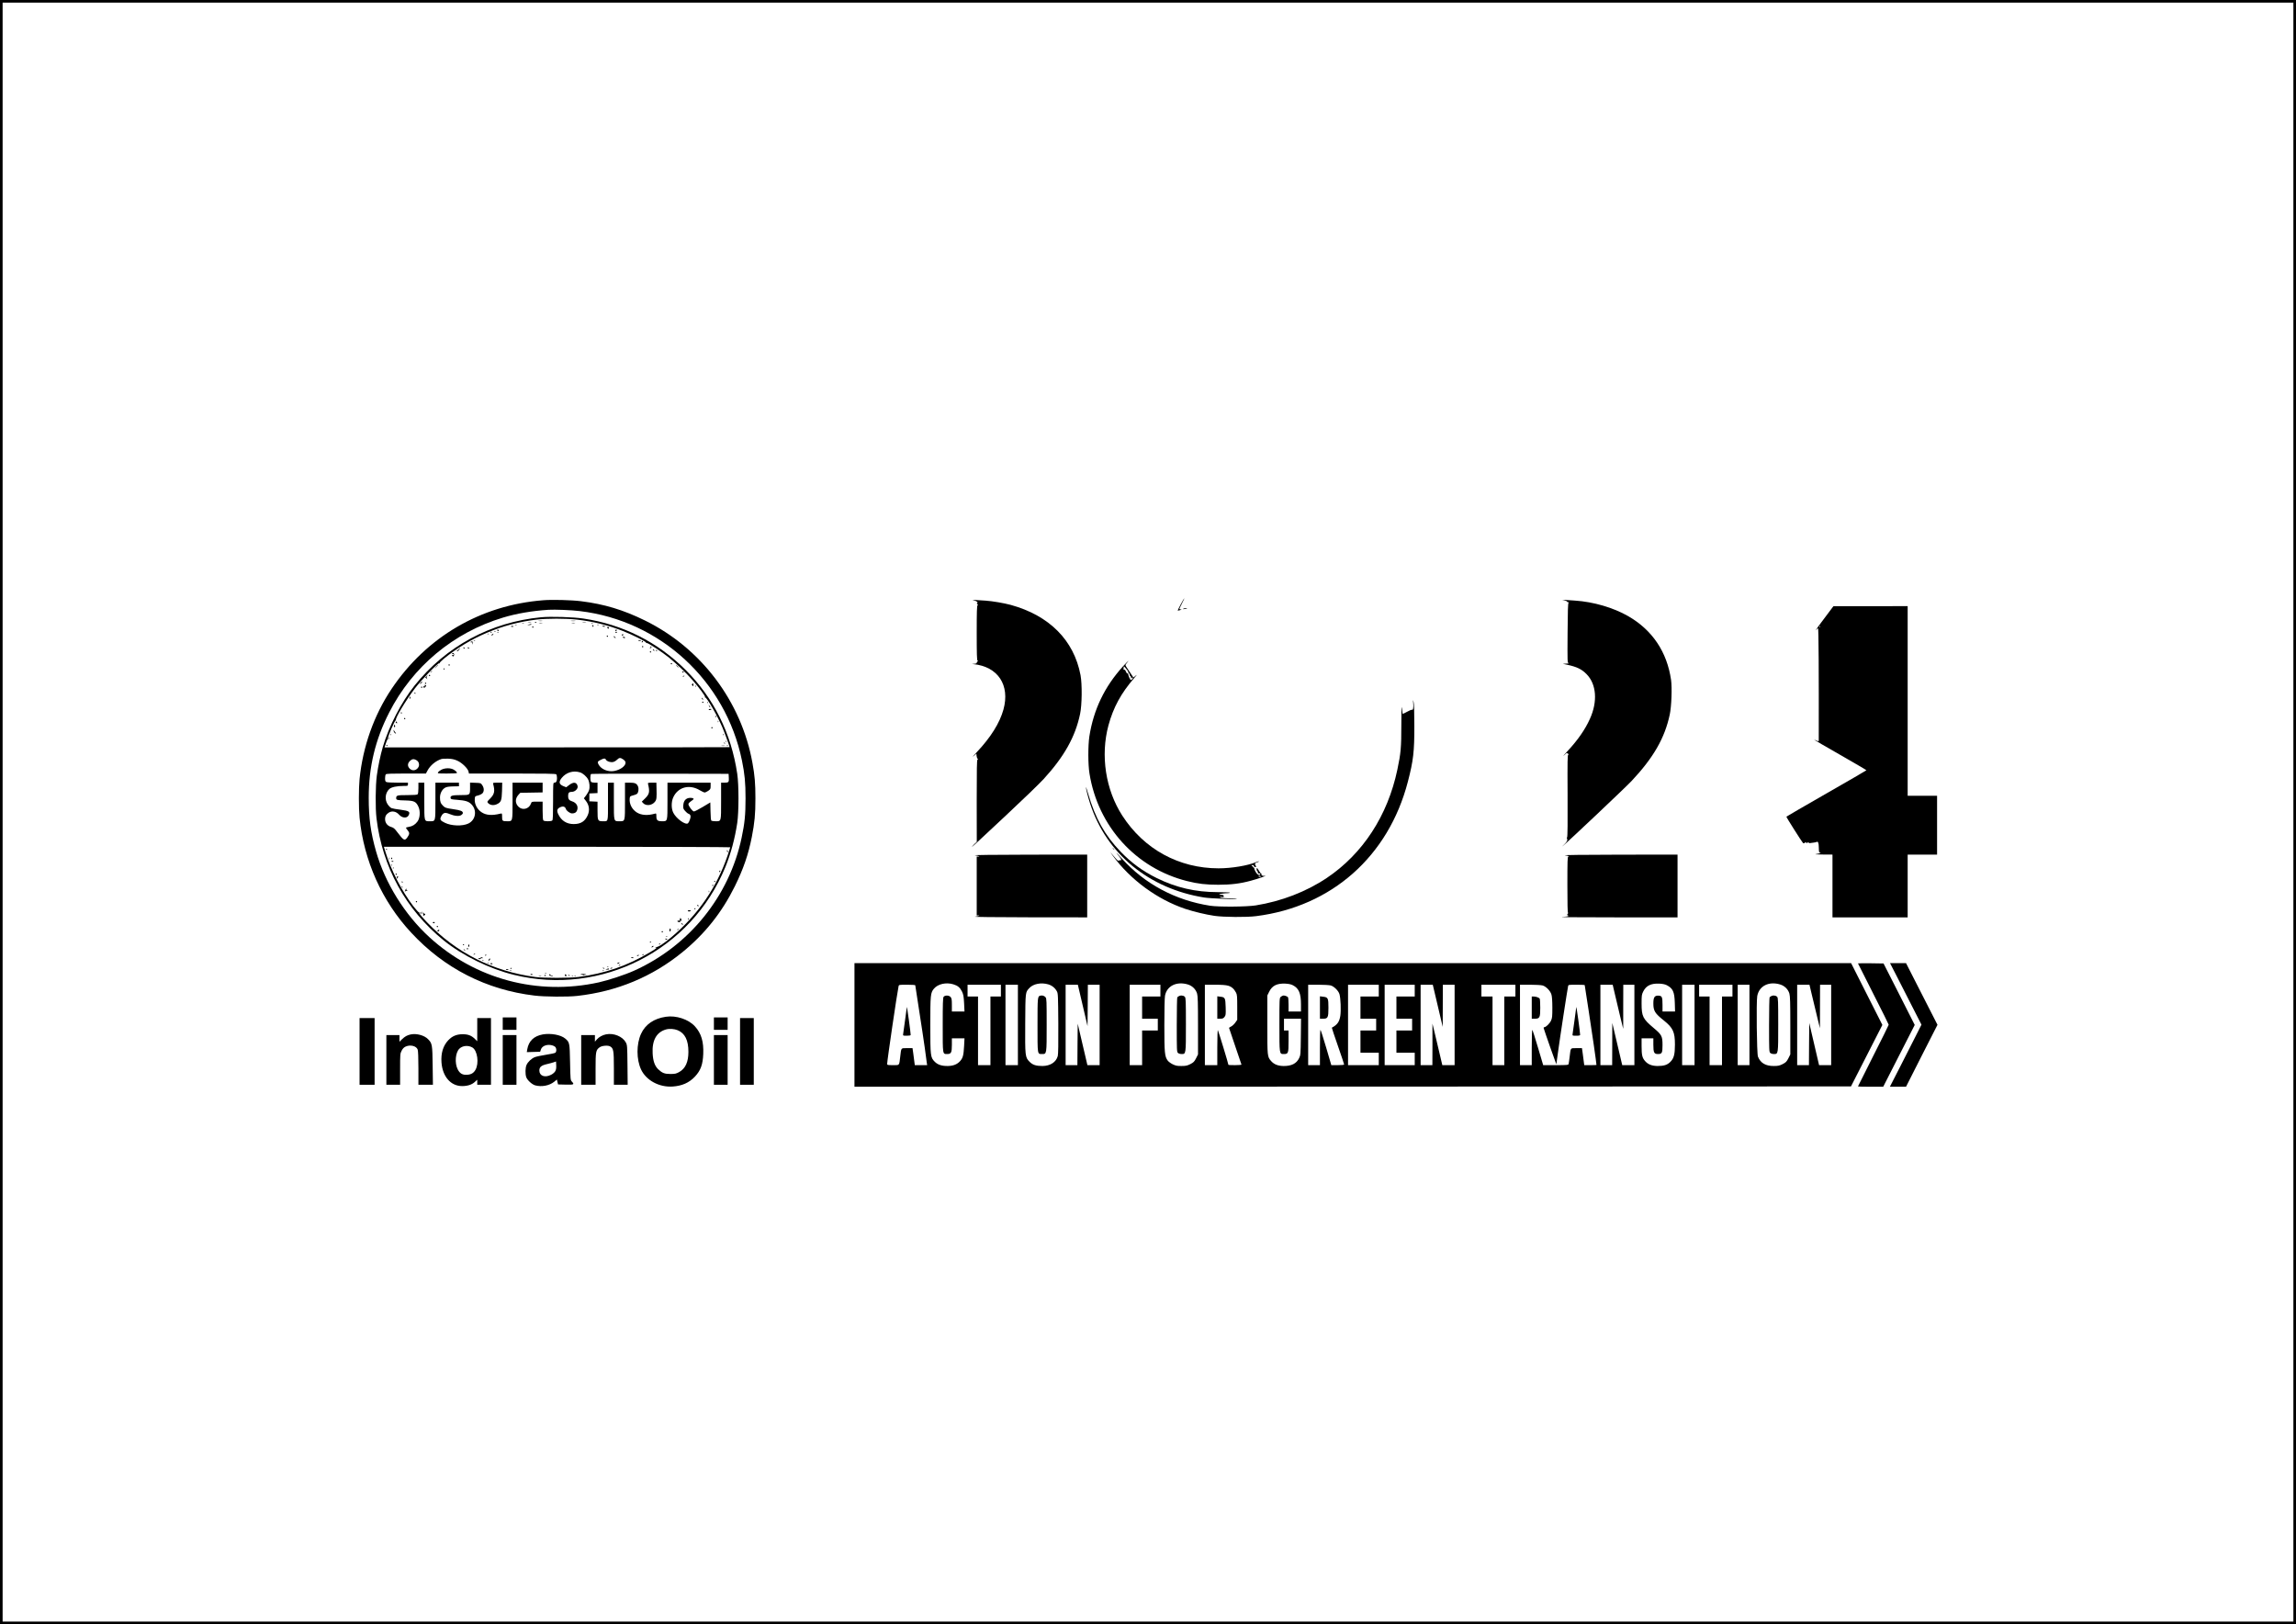 <?xml version="1.0" standalone="no"?>
<!DOCTYPE svg PUBLIC "-//W3C//DTD SVG 20010904//EN"
 "http://www.w3.org/TR/2001/REC-SVG-20010904/DTD/svg10.dtd">
<svg version="1.0" xmlns="http://www.w3.org/2000/svg"
 width="3512pt" height="2484pt" viewBox="0 0 3512 2484"
 preserveAspectRatio="xMidYMid meet">

<g transform="translate(0,2484) scale(0.1,-0.1)"
fill="#000000" stroke="none">
<path d="M0 12420 l0 -12420 17560 0 17560 0 0 12420 0 12420 -17560 0 -17560
0 0 -12420z m35080 0 l0 -12380 -17520 0 -17520 0 0 12380 0 12380 17520 0
17520 0 0 -12380z"/>
<path d="M18061 15598 c-27 -51 -48 -94 -47 -96 2 -2 19 1 37 7 26 7 28 9 12
10 -13 1 -23 4 -23 9 0 4 18 42 40 85 22 42 38 77 35 77 -2 0 -27 -41 -54 -92z"/>
<path d="M8308 15660 c-954 -75 -1784 -560 -2318 -1355 -270 -402 -440 -883
-490 -1380 -14 -141 -14 -448 0 -590 65 -658 343 -1279 790 -1759 506 -546
1150 -874 1885 -962 157 -19 506 -22 655 -5 607 68 1147 292 1610 670 343 280
602 606 800 1006 130 263 207 486 260 755 43 222 55 344 55 590 0 229 -10 349
-46 545 -171 941 -785 1753 -1643 2175 -331 163 -624 251 -977 295 -152 19
-441 26 -581 15z m562 -166 c1229 -146 2230 -1068 2479 -2285 42 -205 55 -336
55 -579 0 -252 -13 -381 -60 -602 -189 -895 -802 -1654 -1644 -2033 -134 -61
-392 -146 -540 -179 -936 -206 -1889 48 -2592 691 -378 346 -677 827 -816
1313 -82 288 -112 506 -112 819 0 470 100 888 313 1304 358 702 981 1222 1742
1452 206 62 439 102 695 119 95 6 350 -4 480 -20z"/>
<path d="M8277 15400 c-773 -75 -1453 -442 -1936 -1045 -202 -253 -393 -622
-486 -941 -37 -127 -71 -290 -91 -434 -21 -155 -24 -498 -5 -655 88 -743 447
-1395 1025 -1865 289 -234 702 -437 1077 -529 1337 -327 2714 375 3234 1648
85 208 146 437 182 676 25 170 25 582 0 750 -92 622 -361 1162 -791 1591 -428
426 -960 694 -1561 784 -158 24 -500 34 -648 20z m547 -36 c249 -28 477 -85
706 -175 153 -61 356 -163 353 -178 -2 -5 3 -8 10 -5 16 6 238 -140 341 -224
113 -91 268 -240 353 -337 115 -131 205 -253 197 -267 -4 -6 -3 -8 2 -5 20 12
188 -279 264 -458 34 -80 110 -288 110 -302 0 -2 -1188 -3 -2639 -3 l-2639 0
21 64 c11 36 24 63 29 60 4 -3 5 2 2 10 -8 20 106 287 119 279 6 -3 7 -1 3 5
-15 24 150 299 289 482 95 125 353 393 372 386 8 -3 11 -2 8 3 -3 5 27 36 67
69 401 327 893 534 1413 596 165 19 447 19 619 0z m707 -2137 c19 -12 35 -32
37 -44 8 -53 -73 -115 -172 -134 -98 -18 -203 27 -242 102 -18 36 -14 44 36
69 49 25 67 25 79 1 14 -25 67 -43 108 -35 18 3 45 19 60 34 35 34 51 36 94 7z
m-2533 -22 c71 -32 159 -119 169 -166 l6 -29 661 0 c502 0 665 -3 674 -12 7
-7 12 -33 12 -58 0 -49 -13 -70 -42 -70 -17 0 -18 -17 -18 -283 0 -207 -3
-286 -12 -295 -16 -16 -120 -16 -136 0 -8 8 -12 56 -12 150 l0 138 -84 0 c-84
0 -84 0 -94 -29 -29 -83 -129 -109 -190 -50 -54 53 -55 123 -3 182 l29 32 171
3 171 3 0 75 0 74 -230 0 -230 0 0 -279 c0 -319 2 -311 -80 -311 -75 0 -80 4
-80 67 0 55 0 55 -27 49 -126 -31 -214 -25 -283 19 -70 44 -114 127 -108 205
3 42 4 43 53 55 27 7 57 23 67 35 25 30 23 80 -5 121 -22 34 -24 34 -105 37
l-82 3 0 -76 c0 -116 2 -115 -143 -115 -131 0 -162 -9 -155 -46 3 -17 15 -20
98 -26 129 -10 176 -24 220 -68 91 -91 67 -241 -46 -295 -92 -43 -258 -38
-360 12 -73 35 -81 52 -52 104 29 52 56 58 126 29 74 -31 144 -37 177 -16 14
9 25 23 25 31 0 30 -32 43 -149 60 -109 16 -123 21 -152 49 -39 38 -49 64 -49
129 0 63 31 123 77 149 23 14 55 19 122 21 l91 2 0 28 0 27 -180 0 -180 0 0
-279 c0 -322 3 -311 -85 -311 -88 0 -85 -11 -85 311 l0 279 -45 0 -45 0 0 -83
c0 -51 -5 -88 -12 -95 -8 -8 -58 -12 -158 -12 -155 0 -170 -4 -170 -47 0 -28
14 -32 150 -35 124 -4 154 -18 190 -95 32 -69 25 -176 -15 -228 -35 -47 -78
-73 -132 -81 -24 -3 -43 -10 -43 -14 0 -5 11 -22 25 -38 32 -38 31 -57 -1
-104 -44 -63 -56 -57 -156 74 -38 52 -59 70 -87 78 -65 18 -101 63 -101 125 1
44 15 69 57 97 49 31 113 19 158 -32 46 -52 119 -58 144 -11 30 56 10 70 -120
87 -63 7 -126 19 -141 25 -15 6 -41 32 -58 57 -49 74 -38 176 25 235 32 29
114 47 218 47 65 0 67 1 67 25 l0 25 -156 0 c-88 0 -164 4 -175 10 -15 8 -19
21 -19 58 0 27 5 53 12 60 9 9 92 12 313 12 l300 0 24 45 c41 78 125 148 211
176 14 5 61 7 105 6 62 -3 94 -10 143 -32z m-635 13 c32 -17 46 -39 47 -74 0
-43 -42 -84 -85 -84 -22 0 -41 9 -59 26 -35 36 -34 77 3 115 31 31 59 36 94
17z m2508 -190 c44 -13 101 -63 125 -109 22 -43 29 -120 14 -163 -6 -20 -27
-57 -45 -81 l-34 -44 29 -37 c53 -66 64 -148 29 -224 -42 -93 -106 -133 -214
-133 -107 0 -188 51 -235 149 -28 56 -19 87 30 109 42 19 74 10 85 -25 10 -31
63 -70 96 -70 42 0 65 15 77 49 21 60 -11 115 -78 136 -44 13 -60 35 -60 80 0
50 13 65 58 65 48 0 97 49 87 88 -14 61 -62 67 -128 17 l-46 -35 -41 16 c-68
27 -77 65 -30 124 68 86 177 120 281 88z m2277 -82 c4 -69 -2 -76 -70 -76
l-48 0 0 -279 c0 -321 3 -311 -83 -311 -29 0 -57 4 -64 8 -9 5 -13 50 -15 144
l-3 136 -115 -69 c-63 -38 -124 -69 -135 -69 -22 0 -85 83 -85 113 0 9 18 29
40 43 22 15 40 30 40 35 0 13 -40 21 -74 15 -50 -10 -79 -46 -84 -109 -4 -49
-1 -57 28 -90 17 -20 40 -39 51 -42 33 -11 40 -38 23 -88 -8 -25 -22 -51 -30
-58 -38 -31 -178 69 -225 161 -32 63 -32 166 -1 235 72 158 246 205 405 110
32 -19 66 -35 75 -35 10 0 34 11 55 25 34 24 37 29 37 75 l0 50 -330 0 -330 0
0 -279 c0 -322 3 -311 -85 -311 -68 0 -85 16 -85 77 0 42 -2 45 -22 39 -112
-32 -208 -25 -278 19 -72 46 -115 128 -108 209 3 37 5 39 50 51 26 6 54 17 62
24 22 19 30 76 16 112 -20 47 -46 59 -127 59 l-73 0 0 -279 c0 -322 3 -311
-85 -311 -88 0 -85 -11 -85 311 l0 279 -45 0 -45 0 0 -289 c0 -325 6 -301 -80
-301 -76 0 -80 8 -80 165 l0 134 -62 3 -63 3 0 60 0 60 63 3 62 3 0 79 0 80
-43 0 c-24 0 -48 5 -55 12 -16 16 -16 115 1 121 6 3 482 5 1057 4 l1045 -2 3
-59z m22 -1064 c0 -4 -18 -59 -39 -122 -169 -496 -456 -912 -866 -1257 -119
-99 -200 -151 -231 -147 -27 3 -27 3 -4 -4 23 -7 15 -14 -85 -74 -345 -207
-692 -327 -1095 -379 -133 -18 -532 -18 -660 -1 -651 87 -1212 370 -1660 839
-68 71 -119 132 -116 140 3 7 0 12 -6 10 -6 -1 -44 41 -85 93 -175 228 -342
552 -426 828 l-25 82 2649 0 c1457 0 2649 -4 2649 -8z"/>
<path d="M8243 15343 c15 -2 37 -2 50 0 12 2 0 4 -28 4 -27 0 -38 -2 -22 -4z"/>
<path d="M8738 15343 c18 -2 45 -2 60 0 15 2 0 4 -33 4 -33 0 -45 -2 -27 -4z"/>
<path d="M8078 15323 c12 -2 32 -2 45 0 12 2 2 4 -23 4 -25 0 -35 -2 -22 -4z"/>
<path d="M8180 15326 c0 -2 7 -7 16 -10 8 -3 12 -2 9 4 -6 10 -25 14 -25 6z"/>
<path d="M8913 15323 c15 -2 37 -2 50 0 12 2 0 4 -28 4 -27 0 -38 -2 -22 -4z"/>
<path d="M7988 15303 c6 -2 18 -2 25 0 6 3 1 5 -13 5 -14 0 -19 -2 -12 -5z"/>
<path d="M8248 15303 c12 -2 32 -2 45 0 12 2 2 4 -23 4 -25 0 -35 -2 -22 -4z"/>
<path d="M8748 15303 c12 -2 32 -2 45 0 12 2 2 4 -23 4 -25 0 -35 -2 -22 -4z"/>
<path d="M9048 15303 c7 -3 16 -2 19 1 4 3 -2 6 -13 5 -11 0 -14 -3 -6 -6z"/>
<path d="M8095 15290 l-30 -8 27 -1 c15 0 30 4 33 9 3 6 5 9 3 9 -2 -1 -16 -5
-33 -9z"/>
<path d="M7878 15283 c6 -2 18 -2 25 0 6 3 1 5 -13 5 -14 0 -19 -2 -12 -5z"/>
<path d="M9138 15283 c7 -3 16 -2 19 1 4 3 -2 6 -13 5 -11 0 -14 -3 -6 -6z"/>
<path d="M9058 15273 c6 -2 9 -10 6 -15 -4 -7 -2 -8 4 -4 18 11 14 26 -5 25
-11 0 -13 -3 -5 -6z"/>
<path d="M7816 15259 c2 -4 13 -7 24 -6 10 1 17 4 14 8 -2 4 -13 7 -24 6 -10
-1 -17 -4 -14 -8z"/>
<path d="M9214 15263 c10 -10 46 -11 40 -1 -3 4 -15 8 -26 8 -12 0 -18 -3 -14
-7z"/>
<path d="M8140 15250 c0 -5 5 -10 10 -10 6 0 10 5 10 10 0 6 -4 10 -10 10 -5
0 -10 -4 -10 -10z"/>
<path d="M9286 15243 c5 -5 12 -12 15 -16 3 -5 9 -2 12 7 5 12 0 16 -15 16
-12 0 -17 -3 -12 -7z"/>
<path d="M7605 15200 c3 -5 10 -10 16 -10 5 0 9 5 9 10 0 6 -7 10 -16 10 -8 0
-12 -4 -9 -10z"/>
<path d="M9410 15200 c0 -5 4 -10 9 -10 6 0 13 5 16 10 3 6 -1 10 -9 10 -9 0
-16 -4 -16 -10z"/>
<path d="M7558 15183 c6 -2 18 -2 25 0 6 3 1 5 -13 5 -14 0 -19 -2 -12 -5z"/>
<path d="M7505 15170 c3 -5 8 -10 11 -10 2 0 4 5 4 10 0 6 -5 10 -11 10 -5 0
-7 -4 -4 -10z"/>
<path d="M9415 15170 c-3 -5 1 -10 10 -10 9 0 13 5 10 10 -3 6 -8 10 -10 10
-2 0 -7 -4 -10 -10z"/>
<path d="M7608 15163 c7 -3 16 -2 19 1 4 3 -2 6 -13 5 -11 0 -14 -3 -6 -6z"/>
<path d="M7458 15143 c7 -3 16 -2 19 1 4 3 -2 6 -13 5 -11 0 -14 -3 -6 -6z"/>
<path d="M7526 15137 c-16 -12 -16 -14 -3 -14 9 0 18 6 21 14 3 7 4 13 3 13
-2 0 -11 -6 -21 -13z"/>
<path d="M9510 15130 c0 -5 4 -10 9 -10 6 0 13 5 16 10 3 6 -1 10 -9 10 -9 0
-16 -4 -16 -10z"/>
<path d="M9280 15110 c0 -5 5 -10 10 -10 6 0 10 5 10 10 0 6 -4 10 -10 10 -5
0 -10 -4 -10 -10z"/>
<path d="M9394 15095 c8 -8 18 -15 22 -15 3 0 1 7 -6 15 -7 8 -17 15 -22 15
-5 0 -3 -7 6 -15z"/>
<path d="M9530 15090 c19 -13 30 -13 30 0 0 6 -10 10 -22 10 -19 0 -20 -2 -8
-10z"/>
<path d="M7248 15043 c7 -3 16 -2 19 1 4 3 -2 6 -13 5 -11 0 -14 -3 -6 -6z"/>
<path d="M9760 15046 c0 -2 11 -6 25 -8 13 -3 22 -1 19 3 -5 9 -44 13 -44 5z"/>
<path d="M9817 15026 c-4 -10 -1 -13 8 -9 8 3 12 9 9 14 -7 12 -11 11 -17 -5z"/>
<path d="M7200 15020 c0 -5 7 -7 16 -3 13 5 15 1 10 -18 -6 -20 -5 -21 4 -6 6
9 8 22 5 27 -8 13 -35 13 -35 0z"/>
<path d="M9820 14950 c0 -5 5 -10 10 -10 6 0 10 5 10 10 0 6 -4 10 -10 10 -5
0 -10 -4 -10 -10z"/>
<path d="M9954 14952 c3 -5 0 -12 -6 -15 -7 -2 -10 -7 -7 -11 3 -4 12 0 18 8
9 11 9 16 0 22 -7 4 -9 3 -5 -4z"/>
<path d="M7084 14938 c3 -15 26 -23 26 -8 0 6 -4 9 -9 6 -5 -4 -12 -1 -14 4
-3 6 -4 5 -3 -2z"/>
<path d="M7155 14930 c3 -5 11 -10 16 -10 6 0 7 5 4 10 -3 6 -11 10 -16 10 -6
0 -7 -4 -4 -10z"/>
<path d="M7017 14910 c-8 -11 -17 -17 -20 -13 -4 3 -7 1 -7 -5 0 -20 17 -13
34 13 19 30 13 34 -7 5z"/>
<path d="M9992 14896 c7 -8 15 -12 17 -11 5 6 -10 25 -20 25 -5 0 -4 -6 3 -14z"/>
<path d="M10035 14890 c3 -5 8 -10 11 -10 2 0 4 5 4 10 0 6 -5 10 -11 10 -5 0
-7 -4 -4 -10z"/>
<path d="M9940 14870 c0 -5 5 -10 10 -10 6 0 10 5 10 10 0 6 -4 10 -10 10 -5
0 -10 -4 -10 -10z"/>
<path d="M6920 14850 c-13 -8 -12 -10 3 -10 9 0 17 -5 17 -11 0 -6 -7 -9 -14
-6 -10 4 -13 1 -9 -9 7 -19 19 -18 27 2 9 24 -6 45 -24 34z"/>
<path d="M10260 14690 c0 -5 5 -10 10 -10 6 0 10 5 10 10 0 6 -4 10 -10 10 -5
0 -10 -4 -10 -10z"/>
<path d="M6860 14670 c0 -5 5 -10 10 -10 6 0 10 5 10 10 0 6 -4 10 -10 10 -5
0 -10 -4 -10 -10z"/>
<path d="M6669 14643 l-24 -28 28 24 c15 14 27 26 27 28 0 8 -8 1 -31 -24z"/>
<path d="M10355 14650 c10 -11 20 -20 23 -20 3 0 -3 9 -13 20 -10 11 -20 20
-23 20 -3 0 3 -9 13 -20z"/>
<path d="M6785 14610 c-3 -5 -1 -10 4 -10 6 0 11 5 11 10 0 6 -2 10 -4 10 -3
0 -8 -4 -11 -10z"/>
<path d="M6589 14563 c-13 -16 -12 -17 4 -4 16 13 21 21 13 21 -2 0 -10 -8
-17 -17z"/>
<path d="M10435 14560 c4 -6 11 -8 16 -5 14 9 11 15 -7 15 -8 0 -12 -5 -9 -10z"/>
<path d="M6560 14510 c0 -5 5 -10 10 -10 6 0 10 5 10 10 0 6 -4 10 -10 10 -5
0 -10 -4 -10 -10z"/>
<path d="M6514 14488 c-10 -13 -15 -20 -10 -16 5 4 15 0 23 -10 13 -15 13 -15
4 4 -7 15 -7 24 1 32 7 7 10 12 7 12 -3 0 -14 -10 -25 -22z"/>
<path d="M10450 14500 c-9 -6 -10 -10 -3 -10 6 0 15 5 18 10 8 12 4 12 -15 0z"/>
<path d="M6435 14400 c-10 -11 -15 -20 -11 -20 11 0 39 30 34 36 -3 2 -13 -5
-23 -16z"/>
<path d="M6500 14390 c0 -5 5 -10 10 -10 6 0 10 5 10 10 0 6 -4 10 -10 10 -5
0 -10 -4 -10 -10z"/>
<path d="M10591 14381 c-12 -8 -12 -11 1 -25 14 -14 16 -13 14 9 0 14 -1 25
-1 25 0 0 -6 -4 -14 -9z"/>
<path d="M6497 14353 c5 -12 2 -15 -10 -10 -11 4 -14 2 -10 -9 7 -18 11 -18
29 0 18 18 18 22 0 29 -11 4 -13 1 -9 -10z"/>
<path d="M10641 14344 c0 -11 3 -14 6 -6 3 7 2 16 -1 19 -3 4 -6 -2 -5 -13z"/>
<path d="M6440 14330 c0 -5 5 -10 10 -10 6 0 10 5 10 10 0 6 -4 10 -10 10 -5
0 -10 -4 -10 -10z"/>
<path d="M6340 14240 c0 -5 5 -10 11 -10 5 0 7 5 4 10 -3 6 -8 10 -11 10 -2 0
-4 -4 -4 -10z"/>
<path d="M6266 14174 c-4 -9 -4 -19 -1 -22 2 -3 7 3 11 12 4 9 4 19 1 22 -2 3
-7 -3 -11 -12z"/>
<path d="M10736 14155 c4 -8 11 -15 16 -15 6 0 5 6 -2 15 -7 8 -14 15 -16 15
-2 0 -1 -7 2 -15z"/>
<path d="M10740 14100 c0 -5 5 -10 10 -10 6 0 10 5 10 10 0 6 -4 10 -10 10 -5
0 -10 -4 -10 -10z"/>
<path d="M10821 14094 c0 -11 3 -14 6 -6 3 7 2 16 -1 19 -3 4 -6 -2 -5 -13z"/>
<path d="M10843 14051 c1 -14 9 -26 17 -28 10 -3 11 -2 4 4 -7 4 -14 17 -17
28 -5 16 -5 15 -4 -4z"/>
<path d="M10840 13989 c0 -11 21 -11 39 0 9 6 5 9 -13 9 -14 0 -26 -4 -26 -9z"/>
<path d="M6133 13935 c0 -8 4 -12 9 -9 5 3 6 10 3 15 -9 13 -12 11 -12 -6z"/>
<path d="M10940 13879 c0 -5 5 -7 10 -4 6 3 10 8 10 11 0 2 -4 4 -10 4 -5 0
-10 -5 -10 -11z"/>
<path d="M6180 13850 c0 -5 5 -10 10 -10 6 0 10 5 10 10 0 6 -4 10 -10 10 -5
0 -10 -4 -10 -10z"/>
<path d="M10981 13804 c0 -11 3 -14 6 -6 3 7 2 16 -1 19 -3 4 -6 -2 -5 -13z"/>
<path d="M6053 13795 c0 -8 7 -15 15 -15 12 0 12 3 2 15 -7 8 -13 15 -15 15
-1 0 -2 -7 -2 -15z"/>
<path d="M6027 13740 c-3 -12 0 -20 8 -20 8 0 11 8 8 20 -3 11 -7 20 -8 20 -1
0 -5 -9 -8 -20z"/>
<path d="M10880 13710 c0 -5 5 -10 10 -10 6 0 10 5 10 10 0 6 -4 10 -10 10 -5
0 -10 -4 -10 -10z"/>
<path d="M6021 13667 c-1 -10 5 -25 13 -33 21 -20 32 -17 14 4 -9 9 -18 24
-21 32 -4 12 -6 11 -6 -3z"/>
<path d="M5971 13604 c0 -11 3 -14 6 -6 3 7 2 16 -1 19 -3 4 -6 -2 -5 -13z"/>
<path d="M11061 13604 c0 -11 3 -14 6 -6 3 7 2 16 -1 19 -3 4 -6 -2 -5 -13z"/>
<path d="M5952 13550 c0 -14 2 -19 5 -12 2 6 2 18 0 25 -3 6 -5 1 -5 -13z"/>
<path d="M11102 13500 c0 -14 2 -19 5 -12 2 6 2 18 0 25 -3 6 -5 1 -5 -13z"/>
<path d="M11076 13477 c3 -10 9 -15 12 -12 3 3 0 11 -7 18 -10 9 -11 8 -5 -6z"/>
<path d="M5910 13440 c0 -5 5 -10 11 -10 5 0 7 5 4 10 -3 6 -8 10 -11 10 -2 0
-4 -4 -4 -10z"/>
<path d="M11038 13433 c12 -2 32 -2 45 0 12 2 2 4 -23 4 -25 0 -35 -2 -22 -4z"/>
<path d="M11118 13433 c7 -3 16 -2 19 1 4 3 -2 6 -13 5 -11 0 -14 -3 -6 -6z"/>
<path d="M6755 13070 c-22 -11 -46 -29 -53 -40 -12 -20 -10 -20 138 -20 82 0
150 3 150 8 0 14 -16 30 -50 51 -46 28 -130 28 -185 1z"/>
<path d="M7544 12848 c29 -107 19 -154 -45 -219 -49 -48 -50 -51 -34 -70 31
-33 82 -41 131 -20 69 31 78 55 83 203 l3 128 -72 0 c-70 0 -72 -1 -66 -22z"/>
<path d="M9913 12848 c28 -118 21 -153 -45 -218 l-51 -50 22 -24 c45 -47 140
-34 182 26 23 31 25 59 21 206 l-2 82 -66 0 c-64 0 -66 -1 -61 -22z"/>
<path d="M5905 11850 c3 -5 8 -10 11 -10 2 0 4 5 4 10 0 6 -5 10 -11 10 -5 0
-7 -4 -4 -10z"/>
<path d="M11120 11826 c0 -8 4 -17 9 -20 5 -4 7 3 4 14 -6 23 -13 26 -13 6z"/>
<path d="M5952 11710 c0 -14 2 -19 5 -12 2 6 2 18 0 25 -3 6 -5 1 -5 -13z"/>
<path d="M5983 11715 c0 -8 4 -15 9 -15 4 0 8 4 8 9 0 6 -4 12 -8 15 -5 3 -9
-1 -9 -9z"/>
<path d="M5990 11670 c0 -6 7 -10 15 -10 8 0 15 2 15 4 0 2 -7 6 -15 10 -8 3
-15 1 -15 -4z"/>
<path d="M5992 11610 c0 -14 2 -19 5 -12 2 6 2 18 0 25 -3 6 -5 1 -5 -13z"/>
<path d="M6011 11564 c0 -11 3 -14 6 -6 3 7 2 16 -1 19 -3 4 -6 -2 -5 -13z"/>
<path d="M11007 11523 c-4 -3 -7 -11 -7 -17 0 -6 5 -5 12 2 6 6 9 14 7 17 -3
3 -9 2 -12 -2z"/>
<path d="M6050 11470 c0 -5 5 -10 10 -10 6 0 10 5 10 10 0 6 -4 10 -10 10 -5
0 -10 -4 -10 -10z"/>
<path d="M6070 11418 c0 -19 2 -20 10 -8 13 19 13 30 0 30 -5 0 -10 -10 -10
-22z"/>
<path d="M10925 11360 c-3 -5 -1 -10 4 -10 6 0 11 5 11 10 0 6 -2 10 -4 10 -3
0 -8 -4 -11 -10z"/>
<path d="M6145 11350 c3 -5 8 -10 11 -10 2 0 4 5 4 10 0 6 -5 10 -11 10 -5 0
-7 -4 -4 -10z"/>
<path d="M10895 11300 c-3 -5 -1 -10 4 -10 6 0 11 5 11 10 0 6 -2 10 -4 10 -3
0 -8 -4 -11 -10z"/>
<path d="M6146 11277 c3 -10 9 -15 12 -12 3 3 0 11 -7 18 -10 9 -11 8 -5 -6z"/>
<path d="M6200 11229 c-7 -11 -9 -23 -6 -27 3 -3 6 0 6 7 0 8 7 11 15 7 8 -3
15 -1 15 4 0 6 -5 10 -11 10 -5 0 -7 5 -4 10 3 6 4 10 1 10 -3 0 -10 -9 -16
-21z"/>
<path d="M10841 11204 c0 -11 3 -14 6 -6 3 7 2 16 -1 19 -3 4 -6 -2 -5 -13z"/>
<path d="M6360 11050 c0 -5 5 -10 10 -10 6 0 10 5 10 10 0 6 -4 10 -10 10 -5
0 -10 -4 -10 -10z"/>
<path d="M10665 10990 c3 -5 11 -10 16 -10 6 0 7 5 4 10 -3 6 -11 10 -16 10
-6 0 -7 -4 -4 -10z"/>
<path d="M10620 10939 c0 -5 5 -7 10 -4 6 3 10 8 10 11 0 2 -4 4 -10 4 -5 0
-10 -5 -10 -11z"/>
<path d="M10520 10910 c0 -5 9 -10 19 -10 11 0 23 5 26 10 4 6 -5 10 -19 10
-14 0 -26 -4 -26 -10z"/>
<path d="M6465 10878 c9 -15 14 -32 10 -37 -3 -6 0 -8 9 -5 8 3 17 12 20 20 3
9 1 12 -4 9 -6 -4 -20 4 -31 17 l-20 23 16 -27z"/>
<path d="M6430 10874 c0 -8 5 -12 10 -9 6 4 8 11 5 16 -9 14 -15 11 -15 -7z"/>
<path d="M10400 10780 c0 -13 -7 -20 -20 -20 -28 0 -25 -17 4 -22 19 -4 23 -1
18 10 -4 11 -1 14 10 10 11 -5 14 -1 10 18 -5 29 -22 32 -22 4z"/>
<path d="M10525 10789 c-4 -6 -5 -12 -2 -15 2 -3 7 2 10 11 7 17 1 20 -8 4z"/>
<path d="M6620 10730 c0 -5 7 -10 15 -10 8 0 15 5 15 10 0 6 -7 10 -15 10 -8
0 -15 -4 -15 -10z"/>
<path d="M10420 10716 c0 -2 7 -9 15 -16 13 -11 14 -10 9 4 -5 14 -24 23 -24
12z"/>
<path d="M6680 10670 c0 -5 5 -10 10 -10 6 0 10 5 10 10 0 6 -4 10 -10 10 -5
0 -10 -4 -10 -10z"/>
<path d="M10240 10614 c0 -14 4 -23 10 -19 6 3 10 15 10 26 0 10 -4 19 -10 19
-5 0 -10 -12 -10 -26z"/>
<path d="M10365 10629 c-4 -6 -5 -12 -2 -15 2 -3 7 2 10 11 7 17 1 20 -8 4z"/>
<path d="M6697 10613 c-12 -12 -7 -22 8 -17 8 4 15 10 15 15 0 11 -14 12 -23
2z"/>
<path d="M10120 10590 c0 -5 5 -10 10 -10 6 0 10 5 10 10 0 6 -4 10 -10 10 -5
0 -10 -4 -10 -10z"/>
<path d="M10188 10513 c7 -3 16 -2 19 1 4 3 -2 6 -13 5 -11 0 -14 -3 -6 -6z"/>
<path d="M10176 10479 c3 -5 12 -9 21 -9 19 0 9 13 -12 16 -8 1 -13 -2 -9 -7z"/>
<path d="M9940 10429 c0 -5 5 -7 10 -4 6 3 10 8 10 11 0 2 -4 4 -10 4 -5 0
-10 -5 -10 -11z"/>
<path d="M10080 10399 c0 -5 5 -7 10 -4 6 3 10 8 10 11 0 2 -4 4 -10 4 -5 0
-10 -5 -10 -11z"/>
<path d="M7080 10389 c0 -5 5 -7 10 -4 6 3 10 8 10 11 0 2 -4 4 -10 4 -5 0
-10 -5 -10 -11z"/>
<path d="M7165 10387 c-4 -10 -5 -21 -1 -24 10 -10 18 4 13 24 -4 17 -4 17
-12 0z"/>
<path d="M9972 10364 c-14 -16 -5 -18 17 -5 7 5 9 11 5 14 -5 3 -15 -1 -22 -9z"/>
<path d="M7140 10330 c0 -5 5 -10 10 -10 6 0 10 5 10 10 0 6 -4 10 -10 10 -5
0 -10 -4 -10 -10z"/>
<path d="M7090 10316 c0 -2 7 -7 16 -10 8 -3 12 -2 9 4 -6 10 -25 14 -25 6z"/>
<path d="M7250 10250 c-9 -6 -10 -10 -3 -10 6 0 15 5 18 10 8 12 4 12 -15 0z"/>
<path d="M9830 10240 c-9 -6 -10 -10 -3 -10 6 0 15 5 18 10 8 12 4 12 -15 0z"/>
<path d="M7420 10229 c0 -5 5 -7 10 -4 6 3 10 8 10 11 0 2 -4 4 -10 4 -5 0
-10 -5 -10 -11z"/>
<path d="M9750 10230 c-13 -8 -12 -10 3 -10 9 0 17 5 17 10 0 12 -1 12 -20 0z"/>
<path d="M7350 10190 c0 -5 -7 -7 -15 -4 -8 4 -15 1 -15 -5 0 -14 27 -14 35 0
4 6 14 8 22 5 8 -3 11 -1 8 4 -8 13 -35 13 -35 0z"/>
<path d="M9650 10196 c0 -2 9 -6 20 -9 11 -3 20 -1 20 4 0 5 -9 9 -20 9 -11 0
-20 -2 -20 -4z"/>
<path d="M7476 10164 c-9 -24 -7 -27 9 -10 17 17 19 26 6 26 -5 0 -12 -7 -15
-16z"/>
<path d="M7378 10153 c7 -3 16 -2 19 1 4 3 -2 6 -13 5 -11 0 -14 -3 -6 -6z"/>
<path d="M7458 10113 c7 -3 16 -2 19 1 4 3 -2 6 -13 5 -11 0 -14 -3 -6 -6z"/>
<path d="M9445 10110 c-8 -13 5 -13 25 0 13 8 13 10 -2 10 -9 0 -20 -4 -23
-10z"/>
<path d="M7500 10101 c0 -6 9 -9 19 -8 11 0 17 5 15 9 -7 11 -34 10 -34 -1z"/>
<path d="M9470 10080 c-9 -6 -10 -10 -3 -10 6 0 15 5 18 10 8 12 4 12 -15 0z"/>
<path d="M9288 10053 c7 -3 16 -2 19 1 4 3 -2 6 -13 5 -11 0 -14 -3 -6 -6z"/>
<path d="M7806 10028 c3 -5 10 -6 15 -3 13 9 11 12 -6 12 -8 0 -12 -4 -9 -9z"/>
<path d="M9220 10036 c0 -2 7 -7 16 -10 8 -3 12 -2 9 4 -6 10 -25 14 -25 6z"/>
<path d="M9336 10031 c-4 -5 3 -7 14 -4 23 6 26 13 6 13 -8 0 -17 -4 -20 -9z"/>
<path d="M9280 10020 c-24 -8 -23 -8 8 -9 20 -1 31 3 27 9 -3 6 -7 10 -8 9 -1
-1 -13 -5 -27 -9z"/>
<path d="M7740 10011 c0 -5 9 -7 20 -4 11 3 20 7 20 9 0 2 -9 4 -20 4 -11 0
-20 -4 -20 -9z"/>
<path d="M7798 9993 c6 -2 18 -2 25 0 6 3 1 5 -13 5 -14 0 -19 -2 -12 -5z"/>
<path d="M9218 9993 c7 -3 16 -2 19 1 4 3 -2 6 -13 5 -11 0 -14 -3 -6 -6z"/>
<path d="M8338 9953 c7 -3 16 -2 19 1 4 3 -2 6 -13 5 -11 0 -14 -3 -6 -6z"/>
<path d="M8115 9940 c-4 -6 3 -10 14 -10 25 0 27 6 6 13 -8 4 -17 2 -20 -3z"/>
<path d="M8883 9937 c-3 -7 -3 -9 1 -5 5 4 19 3 32 -2 15 -6 24 -6 24 0 0 5 8
7 18 3 9 -3 14 -3 11 1 -12 13 -79 15 -86 3z"/>
<path d="M8400 9930 c0 -11 48 -25 57 -16 4 3 -3 6 -15 6 -12 0 -22 5 -22 10
0 6 -4 10 -10 10 -5 0 -10 -4 -10 -10z"/>
<path d="M8640 9925 c0 -8 7 -15 15 -15 9 0 12 6 9 15 -4 8 -10 15 -15 15 -5
0 -9 -7 -9 -15z"/>
<path d="M8326 9922 c-3 -5 1 -9 9 -9 8 0 15 4 15 9 0 4 -4 8 -9 8 -6 0 -12
-4 -15 -8z"/>
<path d="M8690 9926 c0 -2 7 -7 16 -10 8 -3 12 -2 9 4 -6 10 -25 14 -25 6z"/>
<path d="M8243 9913 c9 -2 25 -2 35 0 9 3 1 5 -18 5 -19 0 -27 -2 -17 -5z"/>
<path d="M8748 9913 c7 -3 16 -2 19 1 4 3 -2 6 -13 5 -11 0 -14 -3 -6 -6z"/>
<path d="M8788 9913 c7 -3 16 -2 19 1 4 3 -2 6 -13 5 -11 0 -14 -3 -6 -6z"/>
<path d="M14891 15661 c42 -9 77 -36 56 -44 -9 -4 -8 -8 3 -17 11 -9 12 -13 3
-17 -10 -4 -13 -98 -13 -423 0 -325 3 -420 13 -424 10 -5 10 -7 0 -12 -7 -3
-13 -12 -13 -20 0 -10 -13 -14 -42 -16 -40 -1 -40 -1 -8 -5 375 -38 562 -321
459 -694 -57 -206 -194 -425 -406 -650 -54 -57 -78 -86 -53 -64 l45 40 3 -35
c2 -19 9 -39 15 -43 9 -6 9 -10 -1 -14 -10 -4 -12 -136 -12 -631 l1 -627 -23
-21 c-13 -11 -32 -31 -43 -45 -29 -35 -5 -14 511 469 254 237 514 488 579 559
312 341 483 644 556 993 30 140 33 456 7 595 -101 534 -478 912 -1068 1074
-105 28 -278 58 -385 65 -204 14 -221 15 -184 7z"/>
<path d="M23928 15659 c23 -6 42 -14 42 -20 0 -5 8 -9 18 -9 11 0 13 -3 5 -8
-9 -6 -13 -122 -15 -464 -3 -450 -3 -457 17 -461 11 -2 -5 -5 -35 -6 l-55 -3
65 -14 c149 -32 223 -67 299 -145 151 -153 171 -419 50 -684 -73 -163 -187
-326 -341 -491 -51 -55 -77 -85 -58 -69 19 17 37 33 40 37 3 3 14 0 24 -8 14
-10 16 -14 5 -14 -12 0 -14 -86 -11 -626 2 -409 0 -630 -7 -638 -6 -7 -6 -17
-1 -26 12 -19 -4 -47 -49 -90 -21 -19 -28 -28 -17 -19 64 49 960 896 1053 995
335 357 508 657 584 1017 26 120 37 409 20 528 -62 429 -286 763 -656 976
-227 130 -529 219 -815 238 -47 3 -112 7 -145 10 -58 3 -58 3 -17 -6z"/>
<path d="M28024 15542 c-121 -159 -270 -361 -250 -340 13 15 29 29 35 30 9 3
13 -689 11 -1707 0 -25 0 -25 -35 -11 -19 8 -35 14 -35 12 0 -2 180 -106 400
-232 220 -126 400 -231 399 -234 0 -3 -274 -162 -610 -354 -335 -192 -611
-352 -614 -356 -4 -6 233 -380 255 -404 6 -5 16 -4 25 4 14 12 18 11 26 -1 5
-8 9 -9 9 -3 0 6 7 11 15 11 8 0 15 -4 15 -8 0 -4 10 -5 23 -2 12 2 36 6 53 7
17 2 35 6 40 9 23 14 34 -12 35 -86 1 -62 4 -77 17 -77 32 0 1 -12 -50 -20
-40 -6 -18 -8 95 -9 l147 -1 0 -480 0 -480 575 0 575 0 0 480 0 480 225 0 225
0 0 450 0 450 -225 0 -225 0 0 1450 0 1450 -567 -1 -568 0 -21 -27z m-187
-294 c-3 -8 -6 -5 -6 6 -1 11 2 17 5 13 3 -3 4 -12 1 -19z"/>
<path d="M18100 15530 c-11 -7 -5 -8 20 -4 43 8 51 14 19 14 -13 0 -31 -5 -39
-10z"/>
<path d="M17176 14647 c-280 -308 -449 -660 -513 -1070 -21 -140 -21 -428 2
-567 130 -810 709 -1448 1493 -1645 166 -42 292 -56 477 -56 194 0 335 17 500
62 106 28 270 86 212 74 -30 -6 -61 10 -51 26 3 5 1 9 -4 9 -6 0 -23 21 -38
48 -26 43 -29 45 -32 22 -2 -13 1 -26 7 -28 6 -2 11 -12 11 -23 0 -13 6 -19
16 -17 10 2 19 -3 21 -9 3 -8 -4 -13 -19 -13 -16 1 -31 13 -51 46 -15 25 -25
50 -21 55 3 5 2 8 -3 7 -4 -2 -10 2 -12 7 -2 6 -11 15 -20 22 -14 11 -13 12 7
13 13 0 22 -6 22 -15 0 -8 9 -15 20 -15 19 0 19 1 5 24 -17 26 -10 38 33 51
13 4 21 9 19 11 -3 3 -22 -2 -43 -11 -130 -54 -377 -95 -574 -95 -607 0 -1142
293 -1473 806 -256 397 -336 918 -212 1380 74 273 193 493 394 724 36 41 49
60 28 41 -20 -19 -39 -32 -42 -30 -4 5 -70 104 -107 161 -17 27 -17 28 8 58
52 62 13 27 -60 -53z m70 -60 c7 -9 14 -24 14 -32 0 -8 5 -15 10 -15 6 0 10
-9 10 -20 0 -11 5 -20 10 -20 6 0 10 -10 10 -22 0 -18 2 -20 10 -8 5 8 12 11
16 7 8 -7 -14 -37 -27 -37 -11 0 -43 70 -40 88 1 6 -5 12 -13 12 -8 0 -19 14
-25 31 -7 20 -16 29 -24 26 -9 -3 -13 2 -11 16 1 12 3 27 3 32 1 6 11 -1 22
-15 11 -14 27 -33 35 -43z m2040 -3150 c4 -4 -2 -7 -14 -7 -12 0 -22 4 -22 9
0 10 26 9 36 -2z"/>
<path d="M21617 14088 c6 -64 -2 -112 -18 -103 -5 4 -39 -10 -75 -30 -36 -20
-67 -35 -69 -33 -1 1 -6 39 -11 83 -7 59 -9 -6 -9 -250 0 -353 -8 -434 -61
-687 -148 -702 -528 -1285 -1079 -1655 -313 -210 -694 -357 -1087 -420 -142
-22 -566 -25 -698 -5 -533 83 -1002 334 -1352 724 -78 87 -110 113 -43 35 19
-22 35 -47 35 -55 0 -9 -3 -12 -6 -9 -4 3 -15 2 -25 -3 -15 -8 -25 -2 -58 37
-80 96 -91 106 -41 38 272 -371 681 -670 1110 -815 131 -43 312 -87 449 -107
142 -20 489 -23 636 -4 1155 146 2024 916 2320 2056 84 322 100 462 99 855 0
213 -4 339 -12 365 -11 39 -11 39 -5 -17z"/>
<path d="M16611 12803 c-2 -24 31 -151 65 -257 249 -763 897 -1296 1742 -1432
93 -15 512 -32 502 -21 -3 3 -51 7 -107 8 -109 2 -153 7 -153 18 0 4 14 5 31
3 26 -4 30 -2 27 14 -2 14 -11 19 -36 18 -17 -1 -32 1 -32 6 0 8 74 20 126 20
18 0 35 3 37 8 3 4 -81 7 -187 8 -341 1 -633 68 -932 215 -215 106 -387 231
-554 405 -242 251 -385 508 -495 884 -19 63 -34 110 -34 103z"/>
<path d="M17020 11866 c0 -2 8 -10 18 -17 15 -13 16 -12 3 4 -13 16 -21 21
-21 13z"/>
<path d="M14914 11759 c61 -9 86 -19 48 -19 l-22 0 0 -450 0 -450 22 0 c38 0
13 -10 -48 -19 -36 -5 288 -9 829 -10 l887 -1 0 480 0 480 -887 -1 c-541 -1
-865 -5 -829 -10z"/>
<path d="M23939 11759 c53 -9 79 -19 50 -19 -12 0 -14 -66 -14 -434 0 -287 3
-432 10 -428 6 3 3 -3 -5 -13 -11 -14 -12 -19 -2 -22 26 -9 10 -19 -35 -22
-163 -8 47 -11 830 -11 l887 0 0 480 0 480 -887 -1 c-565 -1 -868 -5 -834 -10z"/>
<path d="M13070 9165 l0 -945 7622 2 7621 3 240 470 240 470 -239 472 -239
473 -7622 0 -7623 0 0 -945z m1513 621 c67 -20 102 -50 131 -109 22 -45 27
-71 33 -180 l6 -127 -96 0 -97 0 0 99 c0 82 -3 103 -19 122 -23 29 -88 31
-108 3 -10 -14 -13 -107 -13 -430 0 -461 -3 -444 70 -444 59 0 70 23 70 142
l0 98 97 0 96 0 -6 -117 c-8 -142 -18 -182 -60 -230 -44 -50 -104 -74 -185
-76 -93 -2 -157 18 -203 64 -67 67 -69 86 -69 564 0 459 3 492 56 555 61 72
186 100 297 66z m1453 -1 c55 -16 103 -55 130 -106 18 -31 19 -68 22 -492 2
-305 -1 -470 -8 -497 -25 -94 -114 -152 -234 -153 -97 0 -149 16 -196 63 -70
70 -71 86 -68 592 3 482 2 471 62 536 59 66 183 90 292 57z m2133 -1 c68 -20
123 -74 142 -140 11 -39 14 -137 14 -490 l0 -440 -30 -60 c-26 -50 -38 -63
-87 -88 -48 -24 -69 -29 -136 -29 -66 -1 -88 4 -134 26 -29 14 -64 40 -76 56
-47 64 -52 116 -52 542 0 224 4 420 10 450 28 151 177 224 349 173z m1607 -12
c92 -47 124 -124 124 -294 l0 -108 -95 0 -95 0 0 103 c0 56 -4 107 -8 114 -11
17 -59 33 -79 26 -10 -3 -26 -13 -35 -21 -17 -14 -18 -47 -18 -421 0 -457 -1
-451 67 -451 69 0 73 12 73 197 l0 163 -35 0 -35 0 0 90 0 90 131 0 130 0 -3
-277 c-3 -267 -4 -280 -26 -325 -41 -84 -117 -122 -238 -121 -86 1 -146 25
-190 75 -59 67 -59 71 -59 558 l0 445 28 57 c46 94 118 130 247 125 52 -3 88
-10 116 -25z m5719 1 c94 -49 118 -101 123 -270 l4 -133 -96 0 -96 0 0 103 c0
121 -8 138 -64 140 -58 2 -76 -26 -76 -119 0 -114 23 -152 163 -263 138 -111
167 -175 167 -366 0 -151 -16 -211 -70 -265 -47 -47 -99 -63 -196 -63 -86 1
-146 24 -191 76 -43 49 -53 91 -53 230 l0 117 90 0 90 0 0 -98 c0 -119 11
-142 70 -142 62 0 70 16 70 136 0 137 -11 159 -137 264 -164 138 -183 176
-183 374 0 122 2 136 26 184 44 88 118 124 244 119 51 -3 88 -10 115 -24z
m1734 11 c68 -20 123 -74 142 -140 11 -39 14 -137 14 -490 l0 -440 -30 -60
c-26 -50 -38 -63 -87 -88 -48 -24 -69 -29 -136 -29 -125 -1 -204 46 -242 143
-18 45 -27 837 -11 927 29 154 176 229 350 177z m-13229 -12 c0 -4 27 -177 59
-384 33 -207 71 -464 86 -570 14 -106 28 -210 31 -230 l6 -38 -95 0 -94 0 -7
53 c-4 28 -11 87 -17 130 l-11 77 -83 0 c-97 0 -88 11 -105 -130 -17 -141 -7
-130 -111 -130 -81 0 -89 2 -89 19 0 50 153 1089 175 1189 5 21 9 22 130 22
69 0 125 -4 125 -8z m1310 -82 l0 -90 -80 0 -80 0 0 -525 0 -525 -95 0 -95 0
0 525 0 525 -80 0 -80 0 0 90 0 90 255 0 255 0 0 -90z m260 -525 l0 -615 -95
0 -95 0 0 615 0 615 95 0 95 0 0 -615z m991 299 l74 -317 3 317 2 316 90 0 90
0 0 -615 0 -615 -94 0 -93 0 -25 108 c-14 59 -48 201 -74 316 l-49 210 -3
-317 -2 -317 -90 0 -90 0 0 615 0 615 93 0 94 0 74 -316z m1189 226 l0 -90
-140 0 -140 0 0 -170 0 -170 120 0 120 0 0 -90 0 -90 -120 0 -120 0 0 -265 0
-265 -95 0 -95 0 0 615 0 615 235 0 235 0 0 -90z m1036 75 c53 -15 90 -48 120
-105 17 -31 19 -59 19 -226 l0 -191 -30 -43 c-16 -23 -44 -49 -62 -58 -18 -9
-33 -19 -33 -23 0 -4 43 -131 95 -281 52 -150 95 -276 95 -280 0 -4 -45 -8
-100 -8 -55 0 -100 2 -100 5 0 16 -154 522 -161 530 -5 5 -9 -102 -9 -263 l0
-272 -95 0 -95 0 0 615 0 615 153 0 c106 0 169 -5 203 -15z m1569 4 c52 -15
119 -82 134 -134 18 -62 25 -251 13 -330 -15 -94 -47 -138 -130 -182 -2 -1 39
-125 92 -276 53 -152 96 -280 96 -286 0 -7 -34 -11 -98 -11 l-98 0 -79 270
c-44 149 -83 270 -87 270 -5 0 -8 -121 -8 -270 l0 -270 -90 0 -90 0 0 615 0
615 153 0 c83 0 170 -5 192 -11z m735 -79 l0 -90 -140 0 -140 0 0 -170 0 -170
120 0 120 0 0 -90 0 -90 -120 0 -120 0 0 -170 0 -170 140 0 140 0 0 -95 0 -95
-235 0 -235 0 0 615 0 615 235 0 235 0 0 -90z m550 0 l0 -90 -140 0 -140 0 0
-170 0 -170 120 0 120 0 0 -90 0 -90 -120 0 -120 0 0 -170 0 -170 140 0 140 0
0 -95 0 -95 -230 0 -230 0 0 615 0 615 230 0 230 0 0 -90z m352 -232 l76 -323
1 323 1 322 90 0 90 0 0 -615 0 -615 -94 0 -94 0 -36 153 c-20 83 -54 226 -75
317 l-40 165 0 -317 -1 -318 -90 0 -90 0 0 615 0 615 93 0 93 0 76 -322z
m1188 232 l0 -90 -85 0 -85 0 0 -525 0 -525 -90 0 -90 0 0 525 0 525 -85 0
-85 0 0 90 0 90 260 0 260 0 0 -90z m415 79 c54 -15 119 -82 136 -139 9 -29
14 -102 14 -200 0 -137 -2 -160 -21 -201 -21 -44 -78 -99 -103 -99 -7 0 -11
-6 -9 -13 6 -27 192 -556 194 -554 1 1 14 92 28 202 24 181 140 938 152 993 4
21 8 22 129 22 69 0 125 -3 125 -6 0 -3 27 -178 60 -388 46 -292 120 -806 120
-833 0 -2 -42 -3 -94 -3 l-93 0 -7 53 c-4 28 -11 87 -17 130 l-11 77 -83 0
c-97 0 -88 11 -105 -130 -6 -52 -14 -103 -16 -112 -5 -16 -23 -18 -197 -18
l-192 0 -80 270 c-43 149 -83 270 -87 270 -4 0 -8 -121 -8 -270 l0 -270 -90 0
-90 0 0 615 0 615 153 0 c83 0 170 -5 192 -11z m1105 -126 c18 -76 54 -228 80
-338 l49 -200 0 338 1 337 85 0 85 0 0 -615 0 -615 -93 0 -93 0 -76 323 -76
322 -1 -322 -1 -323 -90 0 -90 0 0 615 0 615 94 0 94 0 32 -137z m1220 -478
l0 -615 -95 0 -95 0 0 615 0 615 95 0 95 0 0 -615z m580 525 l0 -90 -80 0 -80
0 0 -525 0 -525 -95 0 -95 0 0 525 0 525 -80 0 -80 0 0 90 0 90 255 0 255 0 0
-90z m260 -525 l0 -615 -90 0 -90 0 0 615 0 615 90 0 90 0 0 -615z m960 438
c23 -98 59 -248 80 -333 l38 -155 1 333 1 332 85 0 85 0 0 -615 0 -615 -93 0
-92 0 -75 322 -75 322 -3 -322 -2 -322 -90 0 -90 0 0 615 0 615 94 0 94 0 42
-177z"/>
<path d="M15915 9613 c-44 -10 -45 -15 -45 -449 0 -461 -3 -444 70 -444 71 0
70 -8 70 446 0 368 -1 403 -17 422 -20 23 -48 32 -78 25z"/>
<path d="M18040 9609 c-13 -6 -28 -15 -32 -22 -4 -7 -8 -197 -8 -423 0 -385 1
-412 18 -427 10 -10 35 -17 55 -17 68 0 67 -6 67 452 0 356 -2 409 -16 422 -8
9 -19 16 -24 16 -5 0 -14 2 -22 4 -7 3 -24 0 -38 -5z"/>
<path d="M27100 9609 c-13 -6 -28 -15 -32 -22 -4 -7 -8 -197 -8 -423 0 -385 1
-412 18 -427 10 -10 35 -17 55 -17 68 0 67 -6 67 452 0 356 -2 409 -16 422 -8
9 -19 16 -24 16 -5 0 -14 2 -22 4 -7 3 -24 0 -38 -5z"/>
<path d="M13871 9439 c0 -4 -12 -92 -26 -195 -14 -104 -27 -201 -30 -216 -4
-28 -4 -28 55 -28 40 0 60 4 60 12 0 37 -56 443 -59 427z"/>
<path d="M18620 9431 l0 -171 44 0 c37 0 48 5 66 27 20 26 21 37 18 150 -4
141 -9 152 -82 160 l-46 6 0 -172z"/>
<path d="M20190 9431 l0 -171 45 0 c77 0 85 16 85 168 0 149 -6 161 -85 169
l-45 6 0 -172z"/>
<path d="M23430 9430 l0 -170 45 0 c77 0 85 16 85 168 0 70 -4 132 -8 139 -10
16 -57 33 -93 33 l-29 0 0 -170z"/>
<path d="M24111 9439 c0 -4 -12 -92 -26 -195 -14 -104 -27 -201 -30 -216 -4
-28 -4 -28 55 -28 43 0 60 4 60 13 0 38 -56 442 -59 426z"/>
<path d="M28420 10106 c0 -3 106 -212 235 -466 129 -253 235 -466 235 -472 0
-6 -106 -220 -235 -474 -129 -255 -235 -466 -235 -469 0 -3 87 -5 193 -5 l193
0 241 473 241 472 -238 470 -239 470 -195 3 c-108 1 -196 0 -196 -2z"/>
<path d="M29009 9918 c54 -106 162 -318 240 -471 l142 -278 -97 -192 c-53
-106 -162 -319 -241 -474 l-145 -283 124 0 123 0 240 474 241 473 -241 472
-240 471 -122 0 -123 0 99 -192z"/>
<path d="M10185 9290 c-183 -27 -314 -117 -380 -262 -72 -157 -71 -391 1 -545
79 -167 278 -274 484 -260 142 10 250 57 338 150 89 94 122 183 129 347 8 189
-30 317 -127 423 -99 109 -288 171 -445 147z m181 -206 c111 -46 164 -153 164
-330 0 -156 -46 -257 -142 -310 -46 -25 -63 -29 -133 -29 -90 0 -126 14 -188
73 -52 51 -78 125 -84 242 -11 200 60 326 205 366 52 15 127 9 178 -12z"/>
<path d="M7690 9185 l0 -95 105 0 105 0 0 95 0 95 -105 0 -105 0 0 -95z"/>
<path d="M10920 9185 l0 -95 105 0 105 0 0 95 0 95 -105 0 -105 0 0 -95z"/>
<path d="M5500 8760 l0 -510 115 0 115 0 0 510 0 510 -115 0 -115 0 0 -510z"/>
<path d="M7300 9093 l0 -177 -37 36 c-53 52 -104 71 -188 71 -93 -1 -159 -29
-220 -94 -78 -84 -112 -197 -102 -337 16 -218 142 -362 316 -362 84 0 151 22
196 65 l35 32 0 -38 0 -39 105 0 105 0 0 510 0 510 -105 0 -105 0 0 -177z
m-76 -272 c79 -44 107 -244 48 -344 -27 -47 -65 -70 -124 -74 -72 -6 -115 19
-147 83 -49 98 -35 257 26 316 48 47 134 55 197 19z"/>
<path d="M11320 8760 l0 -510 105 0 105 0 0 510 0 510 -105 0 -105 0 0 -510z"/>
<path d="M6283 9020 c-55 -12 -90 -31 -135 -75 l-38 -37 0 51 0 51 -100 0
-100 0 0 -380 0 -380 105 0 105 0 0 238 c0 227 1 240 23 282 14 29 34 51 57
62 72 36 169 13 189 -44 7 -19 11 -130 11 -284 l0 -254 111 0 111 0 -4 293
c-4 322 -7 339 -70 404 -57 59 -174 91 -265 73z"/>
<path d="M8302 9020 c-136 -25 -215 -101 -237 -228 l-7 -43 102 3 102 3 12 35
c19 59 105 87 185 59 17 -6 36 -19 41 -29 15 -27 12 -66 -5 -80 -8 -6 -72 -21
-142 -31 -70 -11 -147 -27 -170 -36 -52 -19 -110 -74 -130 -122 -18 -44 -20
-133 -4 -183 15 -46 87 -113 137 -127 99 -27 217 -5 291 55 l41 34 9 -38 9
-37 117 -3 c127 -3 136 2 95 46 -22 23 -23 31 -28 295 -6 302 -7 308 -76 365
-67 56 -220 83 -342 62z m191 -563 c-10 -18 -38 -42 -63 -54 -95 -49 -180 -18
-180 65 0 53 29 78 116 98 38 9 85 21 104 28 l35 12 3 -59 c2 -43 -2 -67 -15
-90z"/>
<path d="M9270 9021 c-55 -11 -107 -40 -140 -77 l-30 -35 0 51 0 50 -105 0
-105 0 0 -380 0 -380 110 0 110 0 0 243 c0 265 4 288 62 330 34 25 123 33 158
15 54 -29 60 -60 60 -335 l0 -253 106 0 105 0 -3 303 c-3 291 -4 304 -25 344
-50 92 -186 148 -303 124z"/>
<path d="M7690 8630 l0 -380 105 0 105 0 0 380 0 380 -105 0 -105 0 0 -380z"/>
<path d="M10920 8630 l0 -380 105 0 105 0 0 380 0 380 -105 0 -105 0 0 -380z"/>
</g>
</svg>
